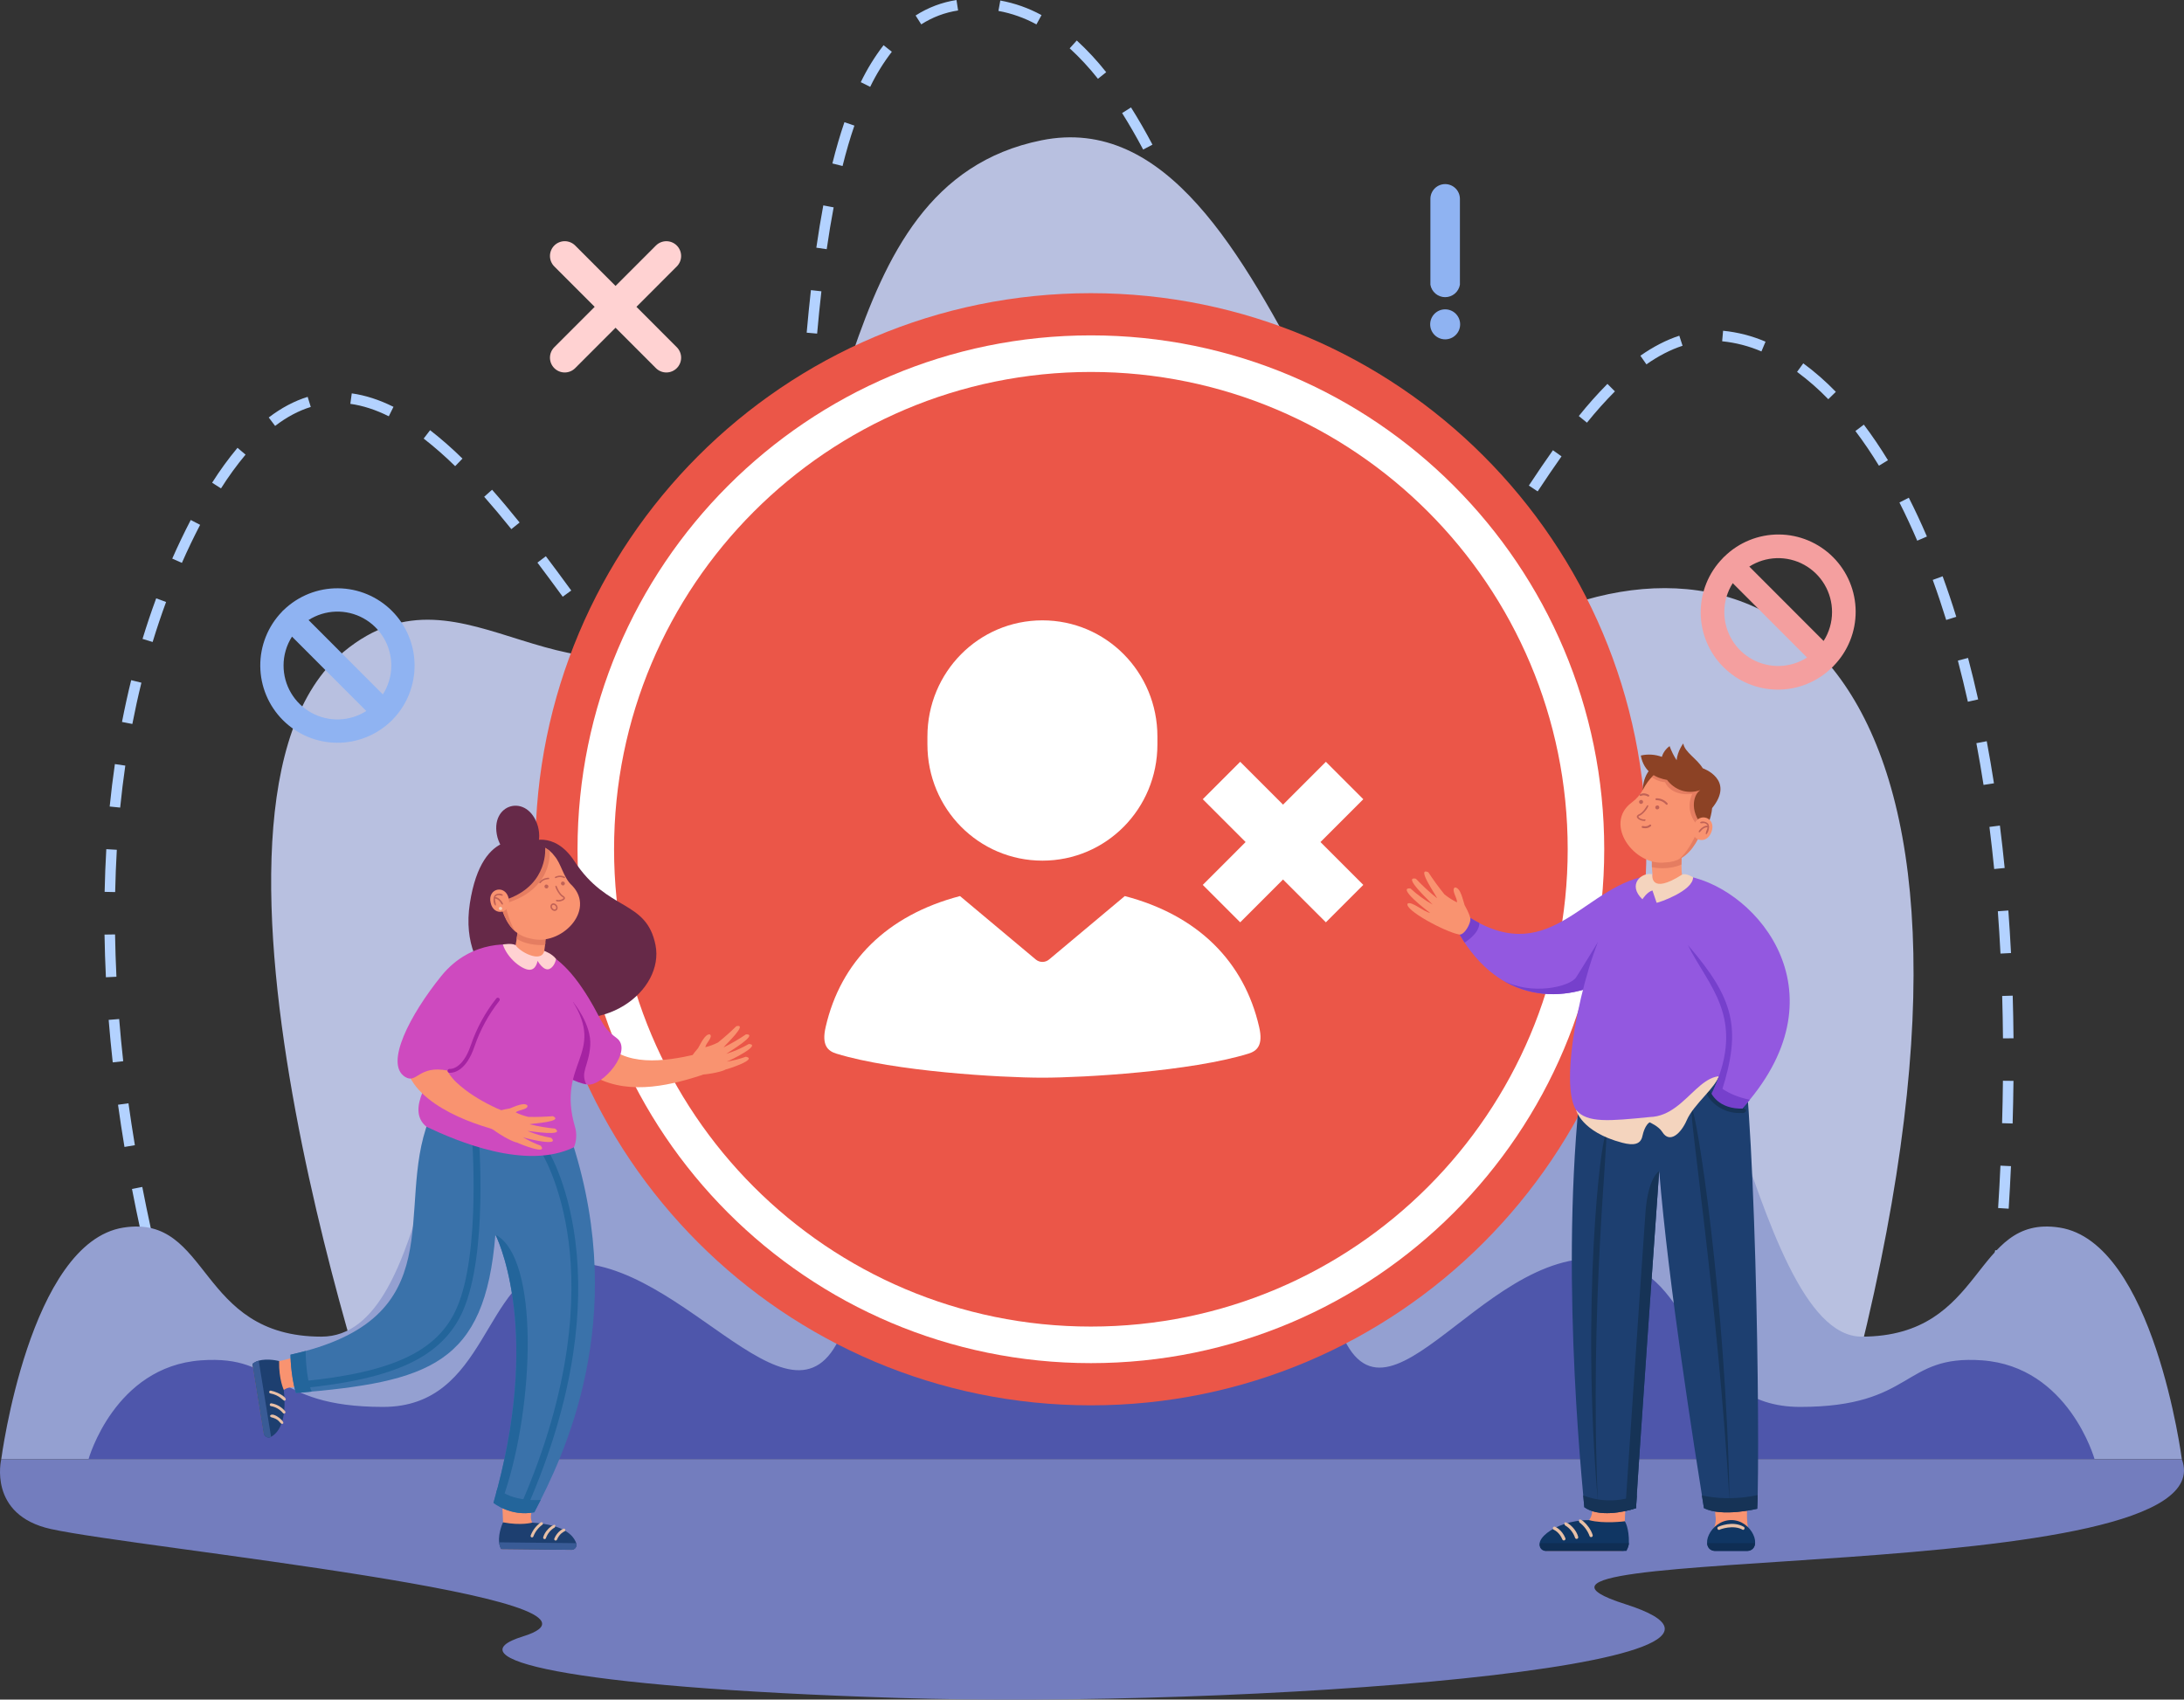 <svg width="514" height="400" viewBox="0 0 514 400" fill="none" xmlns="http://www.w3.org/2000/svg">
<rect x="0" y="0" width="514" height="400" fill="#333333" stroke="none"/>
<g clip-path="url(#clip0_1015_15982)">
<path d="M43.587 328.42C42.572 325.306 41.569 322.077 40.606 318.826L42.982 318.118C43.941 321.347 44.938 324.553 45.946 327.648L43.587 328.42ZM468.984 324.397L466.522 324.092C466.932 320.782 467.32 317.438 467.677 314.161L470.142 314.43C469.787 317.718 469.397 321.071 468.987 324.397H468.984ZM37.865 309.168C36.997 305.955 36.157 302.684 35.363 299.442L37.773 298.851C38.56 302.073 39.398 305.324 40.26 308.517L37.865 309.168ZM471.158 304.465L468.689 304.231C469.002 300.903 469.293 297.553 469.553 294.278L472.025 294.474C471.767 297.767 471.476 301.12 471.16 304.461L471.158 304.465ZM33.09 289.659C32.373 286.386 31.692 283.077 31.064 279.822L33.489 279.35C34.115 282.585 34.792 285.874 35.504 289.127L33.09 289.659ZM472.73 284.47L470.254 284.313C470.475 280.985 470.649 277.631 470.801 274.338L473.279 274.455C473.136 277.754 472.951 281.124 472.739 284.466L472.73 284.47ZM29.294 269.933C28.742 266.622 28.231 263.279 27.777 260.001L30.233 259.657C30.687 262.912 31.194 266.229 31.741 269.522L29.294 269.933ZM473.667 264.415L471.187 264.342C471.284 261.001 471.352 257.642 471.385 254.358L473.868 254.385C473.833 257.693 473.764 261.07 473.667 264.426V264.415ZM26.531 250.032C26.161 246.687 25.839 243.321 25.574 240.03L28.048 239.829C28.31 243.096 28.63 246.437 28.998 249.761L26.531 250.032ZM471.396 244.382C471.368 241.039 471.304 237.68 471.209 234.4L473.687 234.328C473.784 237.625 473.848 240.999 473.877 244.36L471.396 244.382ZM24.924 230C24.759 226.634 24.651 223.255 24.6 219.956L27.08 219.918C27.131 223.189 27.239 226.539 27.402 229.878L24.924 230ZM470.81 224.427C470.64 221.088 470.429 217.735 470.186 214.467L472.662 214.284C472.904 217.57 473.116 220.942 473.288 224.301L470.81 224.427ZM27.104 209.951L24.624 209.901C24.692 206.526 24.825 203.145 25.019 199.854L27.492 199.998C27.305 203.26 27.173 206.619 27.104 209.951ZM469.326 204.527C468.996 201.187 468.621 197.853 468.211 194.615L470.673 194.302C471.083 197.564 471.46 200.923 471.795 204.282L469.326 204.527ZM28.282 190.066L25.815 189.817C26.152 186.456 26.562 183.095 27.036 179.828L29.49 180.186C29.022 183.423 28.617 186.756 28.282 190.066ZM466.822 184.73C466.306 181.42 465.739 178.109 465.137 174.907L467.576 174.445C468.182 177.672 468.753 181.005 469.273 184.348L466.822 184.73ZM173.422 184.388C169.976 183.845 167.482 182.271 164.028 179.555L165.597 177.628C168.622 180.003 170.807 181.426 173.686 181.916L173.422 184.388ZM182.02 178.473L179.815 177.343C180.953 175.114 181.956 172.02 182.8 168.149L185.226 168.681C184.326 172.817 183.279 176.021 182.04 178.473H182.02ZM156.748 172.424C154.764 170.217 152.66 167.681 150.29 164.664L152.242 163.119C154.576 166.094 156.651 168.593 158.593 170.758L156.748 172.424ZM31.148 170.385L28.712 169.912C29.355 166.602 30.083 163.291 30.874 160.076L33.282 160.674C32.499 163.841 31.783 167.114 31.148 170.385ZM463.135 165.154C462.401 161.87 461.608 158.615 460.781 155.479L463.177 154.843C464.015 158.01 464.815 161.296 465.556 164.611L463.135 165.154ZM186.89 158.674L184.43 158.357C184.811 155.388 185.153 152.139 185.475 148.425L187.946 148.646C187.629 152.389 187.283 155.673 186.89 158.674ZM144.208 156.653C142.193 153.925 140.1 151.038 138.297 148.549L140.305 147.09C142.104 149.575 144.192 152.453 146.203 155.174L144.208 156.653ZM325.833 156.45C323.83 156.427 321.875 155.831 320.2 154.73L321.523 152.625C324.237 154.342 326.907 154.346 329.788 152.978L330.855 155.223C329.296 156.002 327.582 156.421 325.84 156.45H325.833ZM35.919 151.091L33.546 150.365C34.532 147.134 35.612 143.921 36.761 140.815L39.087 141.678C37.958 144.739 36.893 147.913 35.921 151.091H35.919ZM338.973 148.721L337.15 147.035C339.357 144.592 341.418 142.021 343.323 139.335L345.333 140.793C343.371 143.558 341.248 146.205 338.975 148.721H338.973ZM313.149 147.013C311.333 144.144 309.708 141.158 308.286 138.074L310.528 137.011C311.904 139.994 313.476 142.884 315.233 145.66L313.149 147.013ZM458.034 145.909C457.035 142.687 455.968 139.509 454.866 136.483L457.196 135.631C458.314 138.701 459.401 141.91 460.404 145.17L458.034 145.909ZM132.435 140.442C130.164 137.335 128.272 134.782 126.482 132.411L128.466 130.911C130.265 133.292 132.166 135.854 134.443 138.975L132.435 140.442ZM188.707 138.595L186.229 138.434C186.418 135.521 186.608 132.255 186.815 128.425L189.291 128.558C189.079 132.389 188.888 135.673 188.698 138.595H188.707ZM42.808 132.475L40.537 131.471C41.9 128.381 43.352 125.35 44.894 122.376L47.099 123.524C45.577 126.446 44.147 129.43 42.808 132.475ZM351.008 132.475L348.936 131.109C350.699 128.423 352.52 125.576 354.364 122.703L356.449 124.047C354.602 126.927 352.781 129.776 351.008 132.464V132.475ZM304.296 128.798C303.171 125.974 302.009 122.893 300.746 119.377L303.079 118.534C304.335 122.023 305.486 125.08 306.606 127.878L304.296 128.798ZM451.217 127.254C449.883 124.14 448.472 121.114 447.028 118.262L449.233 117.135C450.706 120.035 452.141 123.109 453.494 126.271L451.217 127.254ZM120.347 124.532C118.096 121.732 116.001 119.236 113.953 116.912L115.809 115.263C117.895 117.62 120.014 120.14 122.291 122.972L120.347 124.532ZM189.794 118.529L187.331 118.404C187.496 115.093 187.664 111.758 187.84 108.377L190.318 108.507C190.133 111.886 189.977 115.208 189.8 118.529H189.794ZM361.882 115.647L359.814 114.277C361.886 111.132 363.74 108.413 365.48 105.963L367.501 107.406C365.784 109.832 363.945 112.529 361.888 115.647H361.882ZM52.013 114.945L49.923 113.608C51.731 110.741 53.726 107.997 55.895 105.393L57.791 106.998C55.691 109.516 53.761 112.171 52.013 114.945ZM297.432 109.887C296.295 106.545 295.179 103.202 294.238 100.373L296.59 99.585C297.532 102.412 298.645 105.749 299.78 109.075L297.432 109.887ZM107.121 109.712C104.777 107.407 102.303 105.237 99.711 103.215L101.223 101.246C103.891 103.325 106.436 105.557 108.845 107.931L107.121 109.712ZM442.209 109.607C440.43 106.7 438.567 103.95 436.668 101.441L438.653 99.94C440.599 102.52 442.511 105.338 444.33 108.313L442.209 109.607ZM64.751 100.242L63.248 98.256C66.209 95.992 69.293 94.359 72.41 93.401L73.138 95.778C70.298 96.649 67.476 98.148 64.751 100.242ZM373.494 99.481L371.567 97.916C373.68 95.277 375.929 92.75 378.306 90.346L380.07 92.112C377.751 94.449 375.555 96.906 373.491 99.472L373.494 99.481ZM190.859 98.494L188.383 98.347C188.603 94.734 188.81 91.45 189.044 88.314L191.52 88.49C191.299 91.617 191.079 94.89 190.859 98.494ZM91.501 97.974C88.414 96.429 85.358 95.444 82.45 95.045L82.788 92.582C85.965 93.023 89.267 94.083 92.605 95.749L91.501 97.974ZM430.286 93.955C428.019 91.609 425.561 89.457 422.935 87.521L424.397 85.511C427.135 87.529 429.699 89.772 432.063 92.218L430.286 93.955ZM291.072 90.865C289.839 87.166 288.821 84.149 287.873 81.375L290.219 80.567C291.171 83.35 292.19 86.374 293.426 90.079L291.072 90.865ZM387.482 85.756L386.062 83.719C389.111 81.578 392.194 79.996 395.221 79.009L395.988 81.375C393.194 82.278 390.333 83.752 387.482 85.749V85.756ZM414.551 82.71C411.61 81.444 408.492 80.638 405.307 80.32L405.527 77.844C408.968 78.183 412.337 79.049 415.515 80.413L414.551 82.71ZM192.32 78.517L189.849 78.296C190.157 74.807 190.495 71.437 190.848 68.281L193.315 68.559C192.953 71.691 192.622 75.039 192.311 78.508L192.32 78.517ZM284.579 71.918C283.382 68.563 282.251 65.498 281.127 62.547L283.444 61.664C284.575 64.633 285.71 67.714 286.916 71.084L284.579 71.918ZM194.576 58.647L192.122 58.292C192.622 54.812 193.176 51.464 193.76 48.341L196.198 48.802C195.61 51.879 195.065 55.191 194.567 58.639L194.576 58.647ZM277.44 53.262C276.118 50.049 274.764 46.975 273.448 44.125L275.699 43.079C277.021 45.959 278.386 49.065 279.731 52.309L277.44 53.262ZM198.306 39.071L195.898 38.469C196.763 34.997 197.717 31.727 198.734 28.758L201.082 29.561C200.078 32.457 199.146 35.659 198.297 39.063L198.306 39.071ZM269.041 35.2C267.409 32.122 265.734 29.23 264.087 26.609L266.183 25.284C267.872 27.959 269.572 30.906 271.232 34.042L269.041 35.2ZM204.808 20.445L202.583 19.341C204.064 16.262 205.86 13.346 207.943 10.639L209.891 12.184C207.914 14.751 206.207 17.516 204.799 20.436L204.808 20.445ZM258.401 18.544C256.381 15.979 254.157 13.581 251.752 11.374L253.416 9.529C255.921 11.827 258.236 14.323 260.341 16.993L258.401 18.544ZM216.821 5.744L215.485 3.649C218.402 1.773 221.68 0.532 225.108 0.008L225.485 2.464C222.397 2.933 219.441 4.047 216.812 5.735L216.821 5.744ZM243.925 5.744C241.131 4.215 238.111 3.143 234.978 2.57L235.419 0.123C238.815 0.74 242.09 1.899 245.12 3.554L243.925 5.744Z" fill="#B3D2FF"/>
<path d="M90.863 342.458C90.863 342.458 37.365 189.571 80.845 153.432C109.907 129.276 133.793 173.12 170.56 144.95C203.293 119.872 192.887 43.57 245.093 33.023C303.788 21.167 316.712 163.478 364.882 144.034C423.332 120.433 481.474 168.347 431.229 342.778L90.863 342.458Z" fill="#B8C0E0"/>
<path d="M484.708 288.911C464.123 285.717 467.481 314.58 438.137 314.58C411.306 314.58 402.723 204.673 383.203 236.085C283.126 397.163 341.239 167.582 261.65 164.665C225.661 163.34 201.683 203.523 192.838 274.654C180.018 338.961 150.292 225.597 119.698 236.146C100.253 242.845 102.48 314.58 75.651 314.58C46.305 314.58 49.665 285.717 29.077 288.911C6.914 292.352 0.293 343.45 0.293 343.45H513.494C513.494 343.45 506.874 292.352 484.708 288.911Z" fill="#94A0D1"/>
<path d="M466.478 320.158C447.54 318.794 450.628 331.118 423.632 331.118C398.94 331.118 399.628 303.498 383.11 297.627C352.686 286.813 327.617 341.531 315.824 314.069C293.426 241.208 228.1 204.667 197.964 314.069C186.171 341.531 158.593 292.531 130.675 297.627C113.492 300.763 114.837 331.118 90.153 331.118C63.157 331.118 66.248 318.794 47.31 320.158C26.917 321.626 20.828 343.442 20.828 343.442H492.96C492.96 343.442 486.869 321.626 466.478 320.158Z" fill="#4E56AB"/>
<path d="M0.293 343.453C0.293 343.453 -2.926 356.576 11.991 359.862C32.393 364.358 152.153 376.165 123.058 385.139C106.636 390.215 131.436 397.083 211.437 399.616C291.438 402.15 428.696 392.225 382.537 377.547C336.378 362.868 524.959 374.002 513.495 343.46L0.293 343.453Z" fill="#737DBE"/>
<path d="M256.737 330.748C328.941 330.748 387.474 272.154 387.474 199.874C387.474 127.594 328.941 69 256.737 69C184.533 69 126 127.594 126 199.874C126 272.154 184.533 330.748 256.737 330.748Z" fill="#EB5648"/>
<path d="M256.737 320.815C323.462 320.815 377.553 266.667 377.553 199.872C377.553 133.078 323.462 78.93 256.737 78.93C190.012 78.93 135.921 133.078 135.921 199.872C135.921 266.667 190.012 320.815 256.737 320.815Z" fill="white"/>
<path d="M256.737 312.21C318.713 312.21 368.955 261.916 368.955 199.874C368.955 137.833 318.713 87.539 256.737 87.539C194.761 87.539 144.519 137.833 144.519 199.874C144.519 261.916 194.761 312.21 256.737 312.21Z" fill="#EB5648"/>
<path d="M225.937 210.891C208.696 215.405 197.842 226.339 194.32 241.694C193.297 246.089 194.883 247.371 196.855 247.978C210.406 252.152 235.486 253.634 245.328 253.634C255.17 253.634 280.25 252.152 293.803 247.978C295.774 247.371 297.361 246.089 296.337 241.694C292.817 226.338 281.96 215.407 264.72 210.891L246.9 225.817C245.992 226.578 244.67 226.578 243.762 225.817L225.937 210.891Z" fill="white"/>
<path fill-rule="evenodd" clip-rule="evenodd" d="M245.33 146C230.337 146 218.266 158.199 218.266 173.352V175.202C218.266 190.355 230.337 202.554 245.33 202.554C260.324 202.554 272.395 190.355 272.395 175.202V173.352C272.395 158.199 260.323 146 245.33 146Z" fill="white"/>
<path fill-rule="evenodd" clip-rule="evenodd" d="M291.878 179.289L283.07 188.097L293.153 198.177L283.07 208.26L291.878 217.068L301.958 206.988L312.041 217.068L320.849 208.26L310.769 198.177L320.849 188.097L312.041 179.289L301.958 189.372L291.878 179.289Z" fill="white"/>
<path d="M343.589 46.806V67.016C343.446 67.834 343.019 68.576 342.384 69.11C341.748 69.644 340.945 69.938 340.115 69.938C339.285 69.938 338.481 69.644 337.846 69.11C337.21 68.576 336.783 67.834 336.64 67.016V46.806C336.64 45.884 337.006 44.999 337.658 44.347C338.309 43.695 339.193 43.328 340.115 43.328C341.036 43.328 341.92 43.695 342.572 44.347C343.223 44.999 343.589 45.884 343.589 46.806Z" fill="#8FB3F2"/>
<path d="M340.114 79.867C342.063 79.867 343.642 78.286 343.642 76.336C343.642 74.386 342.063 72.805 340.114 72.805C338.166 72.805 336.587 74.386 336.587 76.336C336.587 78.286 338.166 79.867 340.114 79.867Z" fill="#8FB3F2"/>
<path d="M92.471 169.286C95.781 165.855 97.612 161.259 97.571 156.489C97.529 151.718 95.618 147.155 92.248 143.782C88.878 140.409 84.32 138.495 79.555 138.454C74.79 138.412 70.199 140.246 66.771 143.559C66.616 143.682 66.476 143.822 66.354 143.977C63.044 147.408 61.212 152.004 61.254 156.774C61.295 161.544 63.207 166.108 66.576 169.481C69.946 172.854 74.504 174.767 79.27 174.809C84.035 174.851 88.626 173.017 92.054 169.703C92.208 169.581 92.348 169.441 92.471 169.286ZM92.089 156.631C92.092 159.042 91.403 161.403 90.105 163.433L72.617 145.928C74.533 144.706 76.741 144.022 79.011 143.948C81.281 143.874 83.529 144.413 85.52 145.507C87.511 146.601 89.171 148.211 90.326 150.169C91.482 152.126 92.091 154.358 92.089 156.631ZM66.735 156.631C66.733 154.221 67.422 151.86 68.72 149.83L86.207 167.335C84.292 168.557 82.083 169.241 79.813 169.315C77.543 169.389 75.295 168.85 73.305 167.756C71.314 166.662 69.654 165.051 68.498 163.094C67.342 161.137 66.734 158.905 66.735 156.631Z" fill="#8FB3F2"/>
<path d="M431.551 156.703C434.895 153.278 436.755 148.671 436.727 143.882C436.699 139.093 434.787 134.508 431.404 131.122C428.021 127.736 423.441 125.821 418.657 125.793C413.873 125.766 409.271 127.627 405.849 130.974C405.774 131.036 405.699 131.102 405.629 131.173C405.558 131.244 405.492 131.319 405.43 131.394C402.087 134.819 400.227 139.426 400.255 144.215C400.282 149.004 402.195 153.589 405.578 156.975C408.961 160.361 413.541 162.276 418.325 162.304C423.109 162.331 427.711 160.47 431.132 157.123C431.207 157.061 431.282 156.995 431.353 156.924C431.423 156.853 431.49 156.778 431.551 156.703ZM431.168 144.049C431.17 146.459 430.481 148.82 429.183 150.85L411.696 133.345C413.611 132.123 415.82 131.439 418.09 131.365C420.36 131.291 422.608 131.83 424.598 132.924C426.589 134.018 428.249 135.628 429.405 137.586C430.561 139.543 431.17 141.775 431.168 144.049ZM405.814 144.049C405.811 141.638 406.5 139.277 407.798 137.247L425.286 154.752C423.37 155.974 421.162 156.658 418.892 156.732C416.622 156.806 414.374 156.267 412.383 155.173C410.392 154.079 408.732 152.469 407.577 150.511C406.421 148.554 405.812 146.322 405.814 144.049Z" fill="#F49F9F"/>
<path d="M149.785 72.214L159.283 62.706C159.606 62.383 159.862 62 160.036 61.578C160.211 61.156 160.301 60.703 160.301 60.246C160.301 59.79 160.211 59.337 160.036 58.915C159.862 58.493 159.606 58.11 159.283 57.787C158.96 57.464 158.577 57.208 158.156 57.033C157.734 56.858 157.282 56.768 156.826 56.768C156.37 56.768 155.918 56.858 155.496 57.033C155.075 57.208 154.692 57.464 154.369 57.787L144.869 67.294L135.371 57.787C135.049 57.463 134.665 57.207 134.244 57.032C133.822 56.856 133.37 56.766 132.913 56.766C132.457 56.765 132.004 56.855 131.582 57.03C131.16 57.204 130.777 57.461 130.454 57.783C130.131 58.106 129.874 58.49 129.699 58.912C129.524 59.334 129.434 59.787 129.434 60.244C129.433 60.701 129.523 61.154 129.697 61.576C129.872 61.999 130.128 62.383 130.45 62.706L139.955 72.214L130.45 81.722C130.128 82.044 129.872 82.428 129.697 82.85C129.522 83.272 129.432 83.725 129.432 84.181C129.432 84.638 129.522 85.091 129.696 85.513C129.871 85.935 130.127 86.319 130.449 86.642C131.101 87.295 131.985 87.661 132.907 87.662C133.363 87.662 133.815 87.572 134.237 87.397C134.659 87.222 135.042 86.966 135.365 86.643L144.869 77.135L154.369 86.643C154.692 86.966 155.075 87.222 155.497 87.397C155.918 87.572 156.37 87.662 156.827 87.662C157.283 87.662 157.735 87.571 158.157 87.396C158.578 87.222 158.962 86.965 159.284 86.642C159.607 86.319 159.863 85.935 160.037 85.513C160.212 85.091 160.302 84.638 160.302 84.181C160.302 83.725 160.212 83.272 160.037 82.85C159.862 82.428 159.606 82.044 159.283 81.722L149.785 72.214Z" fill="#FFD2D2"/>
<path d="M384.109 226.677C375.083 234.49 361.621 236.964 351.623 229.352C348.649 227.174 345.644 223.671 343.556 220.005L346.01 216.033C365.493 228.063 373.205 207.534 389.047 205.934L385.877 210.568C385.877 210.568 384.384 226.355 384.109 226.677Z" fill="#9358E0"/>
<path d="M402.048 363.755L402.346 363.598C402.346 363.819 402.604 364.532 402.811 364.532L411.603 364.713C411.811 364.713 411.938 364.32 411.938 364.112L412.688 363.892C412.688 362.568 412.58 362.097 411.998 361.078C409.862 358.233 412.412 345.516 412.34 342.195C412.867 341.286 403.08 341.998 402.946 341.784C402.894 341.784 402.842 341.795 402.795 341.816C402.747 341.836 402.704 341.867 402.669 341.905C402.634 341.943 402.607 341.988 402.59 342.037C402.573 342.087 402.567 342.139 402.571 342.19L403.722 356.721C404.238 359.476 402.123 361.142 402.048 363.755Z" fill="#F99370"/>
<path d="M363.943 365.011H381.452C382.982 364.949 382.969 363.389 382.687 362.177C381.723 357.816 383.427 347.799 383.743 343.314C383.764 343.12 383.745 342.922 383.685 342.736C383.625 342.549 383.527 342.377 383.396 342.231C383.265 342.086 383.105 341.969 382.927 341.889C382.748 341.81 382.554 341.769 382.358 341.77H374.642C374.444 341.77 374.249 341.812 374.069 341.893C373.889 341.974 373.729 342.093 373.598 342.241C373.468 342.389 373.37 342.564 373.312 342.753C373.254 342.941 373.237 343.14 373.262 343.336L374.666 354.555C375.429 359.428 369.622 360.357 366.313 360.895C364.121 361.063 360.475 364.04 363.943 365.011Z" fill="#F99370"/>
<path d="M383.355 363.191C383.309 364.05 382.881 365.029 381.887 365.01H363.725C359.441 363.418 365.597 357.727 373.983 357.762C377.391 358.7 382.403 358.031 382.403 358.031C382.403 358.031 383.441 359.574 383.355 363.191Z" fill="#103663"/>
<path d="M411.295 365.009H403.532C399.749 364.49 402.447 357.801 407.412 357.75C412.377 357.7 415.073 364.499 411.295 365.009Z" fill="#103663"/>
<path d="M368.054 362.55C368.117 362.549 368.179 362.533 368.235 362.503C368.29 362.473 368.338 362.43 368.373 362.378C368.408 362.326 368.43 362.265 368.437 362.203C368.444 362.14 368.435 362.076 368.412 362.018C367.583 359.972 366.037 359.343 365.971 359.316C365.51 359.127 365.219 359.855 365.687 360.034C365.748 360.06 367.009 360.59 367.697 362.307C367.726 362.378 367.775 362.44 367.839 362.483C367.902 362.526 367.977 362.549 368.054 362.55Z" fill="#E8C0A6"/>
<path d="M371.053 362.187C371.113 362.187 371.173 362.173 371.227 362.146C371.281 362.118 371.327 362.079 371.363 362.03C371.399 361.981 371.423 361.925 371.433 361.865C371.443 361.805 371.439 361.744 371.421 361.686C370.744 359.113 367.413 357.184 368.312 358.985C369.429 359.643 370.272 360.683 370.684 361.914C370.709 361.993 370.758 362.062 370.824 362.111C370.89 362.16 370.97 362.187 371.053 362.187Z" fill="#E8C0A6"/>
<path d="M374.466 361.767C374.527 361.767 374.587 361.752 374.642 361.724C374.697 361.695 374.744 361.655 374.779 361.605C374.815 361.555 374.838 361.497 374.847 361.436C374.857 361.375 374.851 361.313 374.832 361.255C374.033 358.695 371.006 356.4 371.699 358.296C372.798 359.107 373.634 360.225 374.102 361.509C374.128 361.584 374.178 361.65 374.243 361.696C374.308 361.742 374.386 361.767 374.466 361.767Z" fill="#E8C0A6"/>
<path d="M410.197 360.061C410.281 360.06 410.362 360.031 410.428 359.979C410.494 359.928 410.542 359.856 410.564 359.775C410.586 359.694 410.582 359.608 410.551 359.53C410.52 359.452 410.464 359.386 410.393 359.342C407.789 357.817 404.539 359.26 404.403 359.322C403.946 359.523 404.266 360.24 404.72 360.026C404.751 359.929 408.018 358.752 410.197 360.061Z" fill="#E8C0A6"/>
<path d="M362.452 363.191H383.355C383.287 363.83 383.092 364.448 382.781 365.01H363.724C363.507 365.01 363.292 364.958 363.099 364.858C362.905 364.757 362.739 364.612 362.614 364.433C362.489 364.255 362.409 364.048 362.381 363.832C362.353 363.616 362.377 363.396 362.452 363.191Z" fill="#0F2E54"/>
<path d="M411.295 365.01H403.532C403.298 365.01 403.066 364.963 402.851 364.87C402.635 364.778 402.441 364.642 402.28 364.472C402.119 364.302 401.995 364.1 401.914 363.88C401.834 363.66 401.799 363.426 401.812 363.191H413.016C413.03 363.426 412.995 363.66 412.914 363.881C412.834 364.101 412.709 364.302 412.548 364.473C412.386 364.643 412.192 364.779 411.977 364.871C411.761 364.963 411.529 365.011 411.295 365.01Z" fill="#0F2E54"/>
<path d="M386.613 185.914C386.613 185.914 386.523 180.231 391.653 179.223L394.35 182.017L386.613 185.914Z" fill="#8C4225"/>
<path d="M413.564 355.092C413.564 355.092 405.285 357.107 401.019 354.942C398.799 341.007 392.641 302.195 390.489 275.607C390.408 277.152 385.897 339.694 385.039 354.942C382.094 355.928 376.172 357.12 372.859 354.721C371.371 338.667 366.591 285.817 373.791 242.65C373.791 242.65 393.521 244.857 408.932 240.188C413.171 253.888 414.295 338.661 413.564 355.092Z" fill="#1D3F70"/>
<path d="M376.051 353.398C374.027 307.273 378.67 267.584 377.973 267.105C376.75 267.209 372.082 307.242 376.051 353.398Z" fill="#163356"/>
<path d="M407.048 353.398C406.246 305.99 399.208 261.087 398.146 260.926C397.35 261.513 404.27 305.9 407.048 353.398Z" fill="#163356"/>
<path d="M388.904 205.756C388.463 202.004 389.061 196.575 389.583 194.344C390.529 189.943 397.498 191.647 396.341 195.973C396.12 195.832 395.397 203.805 395.9 206.019C402.434 207.983 382.76 214.443 388.904 205.756Z" fill="#F99370"/>
<path d="M396.407 195.609C396.391 195.731 396.369 195.853 396.341 195.973C396.177 195.865 395.726 200.266 395.721 203.457C392.723 204.823 389.38 204.223 388.77 204.097C388.704 200.052 389.076 196.372 389.669 194.053C390.884 190.136 397.028 191.563 396.407 195.609Z" fill="#E57D61"/>
<path d="M401.056 193.969C400.062 196.977 398.464 200.287 395.699 201.938C394.568 202.588 393.292 202.943 391.989 202.971C384.61 203.968 377.339 193.909 383.979 188.904C385.067 188.112 385.97 187.092 386.625 185.915C392.531 174.492 404.668 183.457 401.056 193.969Z" fill="#F99370"/>
<path d="M376.097 221.652L373.059 232.813C366.551 234.815 359.61 234.358 353.49 230.606C360.219 234.411 369.467 232.264 370.927 230.03C372.461 227.66 375.887 221.994 376.097 221.652Z" fill="#7640CC"/>
<path d="M411.802 258.833C411.096 259.692 410.345 260.553 409.549 261.415C409.549 261.415 405.673 262.143 402.637 258.104C415.016 231.841 391.115 229.38 395.893 206.02C411.861 207.907 434.078 231.764 411.802 258.833Z" fill="#9358E0"/>
<path d="M389.594 190.171C389.398 189.588 390.315 189.288 390.494 189.882C390.672 190.475 389.773 190.758 389.594 190.171Z" fill="#C16256"/>
<path d="M385.776 188.882C385.58 188.3 386.499 188 386.678 188.591C386.856 189.182 385.957 189.469 385.776 188.882Z" fill="#C16256"/>
<path d="M401.056 193.969C400.062 196.977 398.464 200.288 395.699 201.938C395.469 202.073 395.232 202.195 394.989 202.303C397.139 200.758 398.847 196.982 398.847 196.982L398.949 193.567C396.444 190.052 398.287 186.845 398.287 186.845C393.058 187.445 391.867 184.084 391.867 184.084C390.253 184.033 388.717 182.916 388.717 182.916C395.893 175.7 404.174 186.059 401.056 193.969Z" fill="#E57D61"/>
<path d="M386.913 193.209C387.222 193.304 387.484 192.874 387.083 192.838C386.455 192.955 385.081 192.309 385.84 191.995C386.926 191.625 388.624 189.126 387.632 189.568C387.632 189.585 386.68 191.311 385.72 191.647C384.409 192.309 386.005 193.209 386.913 193.209Z" fill="#C16256"/>
<path d="M411.802 258.833C411.096 259.692 410.345 260.553 409.549 261.415C409.549 261.415 405.602 261.967 402.566 257.924C403.007 256.84 403.506 256.136 403.889 255.055C403.885 255.057 406.231 257.685 411.802 258.833Z" fill="#7640CC"/>
<path d="M409.829 261.935C410.664 262.186 411.544 261.195 410.408 260.908C404.264 261.175 402.628 257.117 402.56 256.936C399.896 255.442 403.168 262.303 409.829 261.935Z" fill="#163356"/>
<path d="M370.923 261.217C370.923 261.217 372.127 266.392 381.772 268.941C384.534 269.674 386.131 269.312 386.534 267.396C386.739 266.434 387.264 264.748 388.23 264.137C388.23 264.137 390.388 265.07 391.201 266.394C392.987 269.297 395.677 266.659 396.984 263.623C398.605 259.871 403.799 256.03 404.701 252.879L370.923 261.217Z" fill="#F4D4BE"/>
<path d="M410.223 254.819C409.908 255.375 409.721 255.286 409.399 254.964C400.737 248.487 397.635 262.64 388.298 262.894C378.796 263.834 373.509 264.373 370.921 261.214C366.401 254.205 373.591 222.861 379.402 215.272C381.951 211.326 386.457 207.81 388.9 205.762C388.849 205.967 387.555 211.356 395.893 206.018C396.312 206.197 398.955 208.776 398.79 210.158C399.213 216.505 414.253 247.69 410.223 254.819Z" fill="#9358E0"/>
<path d="M386.162 177.817C387.807 177.434 389.529 177.542 391.113 178.128C391.424 177.107 392.066 176.219 392.937 175.603C393.358 176.766 393.911 177.877 394.586 178.914C394.806 176.74 396.151 174.977 396.151 174.977C396.51 177.058 399.385 178.556 400.741 180.812C400.741 180.812 408.409 183.443 402.946 190.183C402.725 192.677 401.504 195.199 401.504 195.199C397.48 191.52 398.347 187.097 400.181 185.947C396.901 187.111 393.977 185.727 392.328 183.551C389.872 183.138 386.891 181.807 386.162 177.817Z" fill="#8C4225"/>
<path d="M405.208 256.812L403.307 256.417C410.902 239.302 401.971 232.068 397.247 222.43C408.202 235.115 409.86 242.074 405.208 256.812Z" fill="#7640CC"/>
<path d="M402.765 195.843C401.506 199.222 397.253 197.586 398.598 194.236C399.861 190.857 404.097 192.493 402.765 195.843Z" fill="#F99370"/>
<path d="M401.563 196.389C402.339 195.577 402.339 194.213 401.985 193.834C401.341 193.172 400.119 193.249 400.117 193.635C400.283 194.021 401.111 193.388 401.705 194.054C402.344 194.56 401.065 196.184 401.563 196.389Z" fill="#C16256"/>
<path d="M399.954 195.879C400.227 195.859 400.673 194.619 402.024 194.7C402.047 194.703 402.071 194.7 402.094 194.693C402.116 194.686 402.137 194.674 402.155 194.659C402.173 194.644 402.188 194.625 402.199 194.604C402.209 194.584 402.216 194.561 402.218 194.537C401.336 193.645 399.156 195.897 399.954 195.879Z" fill="#C16256"/>
<path d="M398.457 206.477C398.503 209.661 390.342 212.471 389.881 212.475L388.902 209.577C387.645 209.889 386.541 211.648 386.541 211.648C382.921 208.196 386.32 205.188 388.902 205.757C388.851 205.962 388.283 210.688 395.864 205.85C396.839 205.402 398.457 206.477 398.457 206.477Z" fill="#F4D4BE"/>
<path d="M385.039 354.944C384.204 355.23 383.35 355.457 382.484 355.626C382.484 355.626 386.644 293.565 387.264 285.285C387.883 277.004 390.489 275.609 390.489 275.609C390.489 275.609 384.971 353.604 385.039 354.944Z" fill="#163356"/>
<path d="M385.202 351.935C385.092 353.724 385.03 354.804 385.039 354.943C382.094 355.929 376.172 357.121 372.858 354.722C372.858 354.722 372.775 353.738 372.603 351.926C372.603 351.935 378.385 354.607 385.202 351.935Z" fill="#163356"/>
<path d="M413.564 355.094C413.564 355.094 405.285 357.109 401.019 354.944C401.019 354.944 400.843 353.867 400.536 351.935C400.536 351.935 406.37 353.48 413.667 351.852C413.698 353.734 413.53 354.939 413.564 355.094Z" fill="#163356"/>
<path d="M348.164 217.239C348.164 219.784 344.696 221.832 344.696 221.832C344.308 221.247 343.922 220.627 343.556 219.996L346.01 216.023C346.751 216.425 347.467 216.897 348.164 217.239Z" fill="#7640CC"/>
<path d="M342.408 208.852C341.457 209.464 343.016 211.344 342.897 212.368C341.839 211.853 340.844 211.216 339.932 210.472C338.584 208.805 337.321 207.071 336.146 205.277C333.236 203.953 337.85 210.536 338.197 211.348L338.175 211.37C336.42 209.966 334.764 208.441 333.221 206.806C329.949 206.124 336.545 212.149 337.145 212.867V212.88C335.277 211.825 333.537 210.558 331.957 209.106C328.602 208.711 335.769 214.315 336.565 214.818V214.842C335.145 214.654 332.222 212.024 331.285 212.659C330.403 214.103 339.993 219.28 343.356 219.927C344.566 220.26 346.312 217.212 346.017 216.016C345.739 214.893 344.965 213.518 344.694 213.015C344.268 211.843 343.801 208.945 342.408 208.852Z" fill="#F99370"/>
<path d="M351.612 229.32C351.711 229.398 351.81 229.477 351.909 229.565C351.81 229.488 351.722 229.42 351.623 229.345C351.619 229.342 351.617 229.338 351.615 229.334C351.613 229.329 351.612 229.325 351.612 229.32Z" fill="#395B96"/>
<path d="M392.328 189.403C392.355 189.394 392.381 189.38 392.403 189.361C392.427 189.343 392.447 189.32 392.462 189.294C392.477 189.268 392.486 189.239 392.489 189.209C392.493 189.179 392.49 189.148 392.481 189.119C392.472 189.091 392.457 189.064 392.438 189.041C392.114 188.667 391.713 188.369 391.261 188.167C390.81 187.966 390.32 187.866 389.825 187.876C389.796 187.877 389.766 187.884 389.739 187.896C389.712 187.909 389.688 187.926 389.667 187.948C389.647 187.97 389.631 187.996 389.621 188.024C389.611 188.052 389.606 188.082 389.607 188.112C389.608 188.142 389.615 188.171 389.628 188.198C389.64 188.225 389.658 188.25 389.68 188.27C389.702 188.29 389.727 188.306 389.755 188.316C389.783 188.327 389.813 188.331 389.843 188.33C390.266 188.327 390.684 188.414 391.071 188.586C391.457 188.758 391.802 189.011 392.083 189.328C392.111 189.364 392.149 189.391 392.193 189.404C392.237 189.418 392.284 189.417 392.328 189.403Z" fill="#C16256"/>
<path d="M386.137 187.331C386.179 187.334 386.22 187.326 386.256 187.307C386.982 186.949 387.8 187.444 387.8 187.448C387.825 187.465 387.853 187.476 387.883 187.482C387.912 187.487 387.943 187.486 387.972 187.48C388.001 187.473 388.029 187.46 388.053 187.442C388.077 187.424 388.098 187.401 388.113 187.375C388.13 187.35 388.141 187.322 388.147 187.293C388.152 187.263 388.152 187.233 388.145 187.203C388.138 187.174 388.126 187.146 388.108 187.122C388.091 187.098 388.068 187.077 388.042 187.062C388 187.035 387.013 186.424 386.058 186.899C386 186.91 385.948 186.944 385.914 186.993C385.881 187.042 385.868 187.103 385.879 187.161C385.891 187.22 385.924 187.272 385.974 187.305C386.023 187.339 386.083 187.351 386.142 187.34L386.137 187.331Z" fill="#C16256"/>
<path d="M388.293 194.075C388.252 194.084 388.214 194.103 388.183 194.13C387.583 194.671 386.671 194.413 386.662 194.408C386.633 194.399 386.603 194.395 386.573 194.398C386.543 194.401 386.514 194.41 386.487 194.424C386.461 194.439 386.438 194.458 386.419 194.482C386.401 194.506 386.387 194.533 386.38 194.563C386.37 194.591 386.366 194.622 386.368 194.652C386.371 194.682 386.379 194.711 386.394 194.738C386.408 194.765 386.428 194.788 386.451 194.807C386.475 194.826 386.502 194.84 386.532 194.847C386.58 194.861 387.694 195.183 388.489 194.47C388.54 194.443 388.578 194.397 388.595 194.342C388.613 194.288 388.608 194.228 388.583 194.177C388.557 194.126 388.513 194.086 388.459 194.067C388.405 194.048 388.345 194.051 388.293 194.075Z" fill="#C16256"/>
<path d="M110.58 212.603C113.475 193.817 124.313 198.245 124.313 198.245C124.313 198.245 130.265 195.155 135.193 202.689C143.002 214.647 152.134 211.659 154.274 222.433C156.371 232.989 142.023 244.986 124.932 237.187C124.939 237.187 107.657 231.513 110.58 212.603Z" fill="#662948"/>
<path d="M167.101 243.462C167.837 244.091 166.082 245.579 165.999 246.459C167.028 246.207 168.025 245.836 168.97 245.356C170.476 244.151 171.918 242.872 173.298 241.52C176.144 240.816 170.763 245.868 170.324 246.459C170.331 246.467 170.336 246.475 170.34 246.484C172.153 245.589 173.902 244.57 175.573 243.432C178.66 243.356 171.572 247.545 170.957 247.998V248.011C172.803 247.444 174.578 246.668 176.248 245.698C179.359 245.899 171.839 249.593 171.098 249.827V249.849C172.61 249.6 174.097 249.215 175.54 248.702C178.406 249.304 171.449 251.571 170.75 251.714C170.309 252.054 167.593 252.818 164.151 253.005C163.024 253.063 162.076 250.048 162.568 249.053C163.029 248.119 163.975 247.066 164.305 246.669C164.815 245.813 165.972 243.173 167.101 243.462Z" fill="#F99370"/>
<path d="M123.016 234.527C125.823 236.601 127.316 239.757 129.494 242.668C132.053 246.281 134.977 250.137 138.729 252.69C146.699 257.863 156.64 255.815 165.027 253.067C168.067 252.127 166.695 247.345 163.62 248.177C156.446 249.801 146.834 251.266 141.754 244.736C136.855 239.069 135.341 231.11 129.849 225.809C123.854 220.303 116.235 230.013 123.016 234.527Z" fill="#F99370"/>
<path d="M126.612 244.523C127.377 246.731 128.557 248.773 130.087 250.537C132.651 253.44 135.696 254.755 137.984 255.196L138.204 255.241C141.692 255.845 149.144 247.24 145.107 244.287C141.071 241.334 141.774 239.551 136.961 232.449C132.148 225.347 128.094 224.062 128.094 224.062C128.158 229.556 123.936 237.075 126.612 244.523Z" fill="#CE4ABF"/>
<path d="M62.046 337.19L59.416 320.982C60.23 320.565 64.266 320.729 65.691 320.338C66.597 320.252 77.971 317.08 79.154 316.789L80.665 326.096L68.457 326.537C67.757 326.566 67.089 326.837 66.566 327.304C66.044 327.77 65.699 328.404 65.591 329.097C64.93 332.271 66.043 335.593 64.006 337.89C63.847 338.032 63.653 338.129 63.444 338.17C63.235 338.212 63.019 338.195 62.818 338.124C62.618 338.052 62.44 337.928 62.304 337.763C62.168 337.599 62.079 337.401 62.046 337.19Z" fill="#F99370"/>
<path d="M60.893 320.239C60.356 320.384 59.853 320.637 59.416 320.982L62.062 337.314C62.091 337.499 62.164 337.674 62.274 337.826C62.385 337.977 62.529 338.099 62.697 338.183C62.864 338.267 63.049 338.309 63.236 338.307C63.423 338.305 63.607 338.258 63.772 338.17C65.421 337.266 67.613 334.699 66.786 327.102C66.786 327.102 65.607 324.675 65.684 320.327C65.691 320.338 63.067 319.614 60.893 320.239Z" fill="#1D3F70"/>
<path d="M66.343 335.119C65.75 334.954 65.807 334.033 63.83 333.548C63.743 333.528 63.668 333.475 63.621 333.4C63.573 333.326 63.557 333.235 63.576 333.148C64.31 332.118 67.781 335.064 66.343 335.119Z" fill="#E8C0A6"/>
<path d="M66.857 332.696C66.805 332.696 66.753 332.683 66.706 332.66C66.66 332.637 66.619 332.603 66.588 332.561C65.87 331.693 64.862 331.114 63.75 330.932C63.669 330.914 63.597 330.865 63.549 330.796C63.501 330.726 63.481 330.642 63.493 330.558C63.504 330.475 63.547 330.399 63.612 330.346C63.677 330.292 63.759 330.265 63.843 330.27C65.133 330.472 66.303 331.146 67.126 332.161C67.162 332.212 67.183 332.27 67.188 332.332C67.192 332.393 67.18 332.455 67.153 332.51C67.125 332.565 67.083 332.611 67.031 332.644C66.978 332.677 66.918 332.695 66.857 332.696Z" fill="#E8C0A6"/>
<path d="M66.956 329.666C66.491 329.584 65.832 328.359 63.623 327.945C63.535 327.929 63.457 327.879 63.406 327.806C63.355 327.733 63.335 327.643 63.35 327.555C63.366 327.467 63.416 327.389 63.489 327.338C63.562 327.287 63.652 327.267 63.739 327.282C65.953 327.761 68.069 329.3 66.956 329.666Z" fill="#E8C0A6"/>
<path d="M63.803 338.172L60.893 320.242C60.356 320.388 59.853 320.641 59.416 320.986L62.062 337.318C62.09 337.507 62.163 337.686 62.276 337.84C62.388 337.994 62.537 338.119 62.708 338.203C62.88 338.287 63.069 338.328 63.26 338.323C63.45 338.317 63.637 338.265 63.803 338.172Z" fill="#395B96"/>
<path d="M130.087 250.536C132.651 253.438 135.695 254.754 137.984 255.195C136.544 252.253 138.542 250.971 138.91 246.146C139.298 241.097 134.886 235.84 134.886 235.84L130.087 250.536Z" fill="#A523A2"/>
<path d="M134.331 364.753L117.948 364.572C117.677 363.689 118.528 359.741 118.389 358.276C118.389 357.66 118.228 354.285 118.168 353.672L119.394 344.418L126.617 344.497L124.963 356.607C124.869 357.304 125.02 358.012 125.39 358.609C125.76 359.207 126.326 359.657 126.991 359.882C130.001 361.065 133.438 360.544 135.369 362.928C135.481 363.111 135.542 363.321 135.546 363.535C135.549 363.75 135.495 363.961 135.389 364.148C135.283 364.334 135.129 364.489 134.943 364.595C134.756 364.702 134.545 364.756 134.331 364.753Z" fill="#F99370"/>
<path d="M117.467 362.991C117.52 363.545 117.683 364.084 117.948 364.573L134.483 364.757C134.67 364.76 134.856 364.718 135.024 364.634C135.192 364.551 135.338 364.429 135.449 364.277C135.56 364.126 135.633 363.951 135.663 363.765C135.692 363.58 135.677 363.39 135.618 363.212C135.01 361.431 132.858 358.831 125.236 358.356C125.236 358.356 122.635 359.1 118.378 358.281C118.387 358.277 117.222 360.74 117.467 362.991Z" fill="#1D3F70"/>
<path d="M130.764 362.575C130.708 362.575 130.654 362.561 130.606 362.534C130.558 362.508 130.516 362.47 130.486 362.424C130.455 362.378 130.437 362.326 130.431 362.271C130.426 362.216 130.434 362.161 130.455 362.11C131.193 360.344 132.543 359.81 132.6 359.788C132.683 359.756 132.775 359.758 132.857 359.795C132.938 359.831 133.001 359.898 133.033 359.981C133.065 360.064 133.063 360.157 133.026 360.238C132.99 360.319 132.923 360.383 132.84 360.415C132.79 360.435 131.694 360.883 131.077 362.37C131.051 362.432 131.007 362.484 130.952 362.521C130.896 362.558 130.83 362.576 130.764 362.575Z" fill="#E8C0A6"/>
<path d="M128.162 362.235C128.109 362.234 128.057 362.221 128.01 362.197C127.963 362.172 127.923 362.137 127.892 362.094C127.861 362.052 127.841 362.002 127.832 361.95C127.824 361.897 127.828 361.844 127.845 361.793C128.458 359.567 131.372 357.925 130.57 359.478C129.594 360.04 128.853 360.935 128.482 361.999C128.461 362.067 128.418 362.127 128.361 362.169C128.303 362.212 128.234 362.235 128.162 362.235Z" fill="#E8C0A6"/>
<path d="M125.203 361.837C125.151 361.836 125.099 361.823 125.052 361.798C125.006 361.774 124.965 361.739 124.935 361.696C124.904 361.653 124.884 361.603 124.876 361.551C124.868 361.499 124.872 361.446 124.888 361.395C125.352 360.144 126.183 359.063 127.271 358.292C127.346 358.249 127.434 358.235 127.518 358.255C127.603 358.275 127.676 358.327 127.723 358.399C127.77 358.472 127.787 358.56 127.77 358.645C127.754 358.73 127.706 358.805 127.635 358.855C126.674 359.551 125.939 360.513 125.519 361.623C125.494 361.686 125.451 361.741 125.394 361.779C125.338 361.817 125.271 361.837 125.203 361.837Z" fill="#E8C0A6"/>
<path d="M135.618 363.187L117.467 362.988C117.52 363.543 117.683 364.081 117.948 364.571L134.483 364.754C134.673 364.758 134.861 364.716 135.032 364.632C135.202 364.547 135.35 364.423 135.461 364.269C135.573 364.114 135.646 363.935 135.673 363.747C135.7 363.559 135.682 363.366 135.618 363.187Z" fill="#395B96"/>
<path d="M68.371 318.824C68.371 318.824 68.371 323.443 69.628 327.846C101.08 325.222 114.136 321.126 116.588 290.575C116.588 290.575 127.333 311.148 117.07 350.271C116.775 351.419 116.464 352.547 116.133 353.697C116.133 353.697 120.17 357.007 125.748 355.917C132.704 342.675 148.05 310.837 134.798 269.183C126.903 260.026 111.005 259.094 100.908 263.685C92.788 284.598 107.05 310.327 68.371 318.824Z" fill="#3A72AA"/>
<path d="M68.371 318.825C68.371 318.825 68.371 323.444 69.628 327.847C69.628 327.847 71.046 327.748 73.338 327.512C71.899 323.98 71.939 317.953 71.939 317.953C70.816 318.275 69.602 318.527 68.371 318.825Z" fill="#23659B"/>
<path d="M116.135 353.699C116.135 353.699 120.172 357.009 125.75 355.919C125.75 355.919 126.27 354.906 127.256 353.003C127.256 353.003 120.659 353.626 117.075 350.273C116.782 351.399 116.469 352.541 116.135 353.699Z" fill="#23659B"/>
<path d="M117.073 350.275C116.971 350.672 116.865 351.067 116.757 351.469H118.766C125.755 330.502 126.974 296.003 116.603 290.578C116.603 290.578 127.349 311.152 117.086 350.275H117.073Z" fill="#23659B"/>
<path d="M124 354.903C129.511 342.348 133.171 330.088 134.908 318.464C136.3 309.146 136.452 300.214 135.387 291.912C133.548 277.721 128.79 270.383 128.59 270.078L127.267 270.961C127.316 271.032 132.051 278.37 133.828 292.234C135.468 305.034 134.842 326.206 122.547 354.263L124 354.903Z" fill="#23659B"/>
<path d="M70.924 326.716C82.155 325.633 90.546 323.697 96.56 320.797C102.542 317.928 106.598 313.889 108.964 308.482C114.89 294.942 112.712 267.779 112.615 266.629L111.025 266.761C111.049 267.037 113.265 294.673 107.498 307.842C103.038 318.034 92.396 323.042 70.768 325.125L70.924 326.716Z" fill="#23659B"/>
<path d="M100.37 265.182C107.394 268.519 123.757 275.517 135.065 270.013C135.693 268.689 135.79 266.65 135.314 265.184C130.925 250.117 142.66 248.151 134.679 235.509C132.891 232.698 129.516 226.681 128.103 224.066C126.78 227.235 122.906 224.236 121.341 222.422C120.19 222.475 107.672 223.525 102.658 250.296C102.154 253.011 95.229 260.993 100.37 265.182Z" fill="#CE4ABF"/>
<path d="M124.141 260.209C124.304 261.165 122.005 261.182 121.372 261.8C122.321 262.269 123.321 262.626 124.353 262.864C126.279 262.908 128.206 262.844 130.131 262.696C132.777 263.981 125.402 264.409 124.688 264.581C124.688 264.581 124.688 264.601 124.688 264.61C126.653 265.085 128.648 265.423 130.66 265.621C133.072 267.539 124.954 266.214 124.192 266.168V266.181C125.971 266.928 127.83 267.469 129.732 267.792C131.992 269.942 123.852 267.956 123.136 267.662L123.12 267.678C124.44 268.455 125.828 269.113 127.265 269.644C129.084 271.948 122.285 269.229 121.658 268.887C121.107 268.869 118.523 267.715 115.765 265.647C114.861 264.97 116.065 262.048 117.088 261.597C118.038 261.176 119.44 260.968 119.954 260.88C120.882 260.547 123.457 259.262 124.141 260.209Z" fill="#F99370"/>
<path d="M112.117 224.274C105.394 229.321 98.478 237.108 96.022 245.179C92.127 256.319 106.102 262.861 115.093 265.483C116.857 266.145 118.9 266.514 119.628 264.28C120.144 262.239 118.448 261.424 116.863 260.826C113.907 259.456 110.891 257.721 108.446 255.653C105.591 253.303 103.293 250.08 105.52 246.686C108.181 241.23 112.747 236.554 117.913 233.554C123.962 229.739 118.201 220.502 112.117 224.274Z" fill="#F99370"/>
<path d="M121.27 222.426C121.27 222.426 111.228 220.581 103.853 229.709C96.479 238.837 90.453 250.42 95.341 253.45C98.143 255.185 98.443 250.607 105.35 251.96C110.739 253.017 109.689 242.982 117.794 234.582C122.258 229.961 122.415 224.068 121.27 222.426Z" fill="#CE4ABF"/>
<path d="M105.946 252.485C106.812 252.485 109.735 252.044 111.678 246.264C113.008 242.388 114.984 238.764 117.52 235.547C117.593 235.454 117.627 235.336 117.615 235.218C117.602 235.101 117.545 234.993 117.455 234.916C117.365 234.84 117.249 234.802 117.131 234.81C117.013 234.817 116.903 234.87 116.824 234.957C114.204 238.257 112.171 241.983 110.814 245.973C108.829 251.878 105.86 251.574 105.831 251.569C105.715 251.559 105.599 251.593 105.507 251.665C105.416 251.738 105.355 251.842 105.338 251.958C105.321 252.074 105.349 252.191 105.416 252.287C105.483 252.383 105.584 252.449 105.699 252.472C105.781 252.481 105.863 252.486 105.946 252.485Z" fill="#A523A2"/>
<path d="M128.092 223.79C128.092 223.79 130.021 224.492 130.858 225.69C130.858 225.69 130.616 227.396 129.364 228.016C127.95 228.716 126.513 226.123 126.513 226.123C126.513 226.123 126.204 228.385 124.458 228.23C122.712 228.076 119.388 225.511 118.347 222.285C118.347 222.285 120.47 221.918 121.27 222.424L128.092 223.79Z" fill="#FFD2D2"/>
<path d="M128.358 221.865L128.092 223.79C127.397 226.822 122.159 223.898 121.341 222.421C121.49 221.728 121.6 221.026 121.672 220.32L128.358 221.865Z" fill="#F99370"/>
<path d="M121.852 213.265C121.852 213.384 121.852 213.506 121.874 213.625C122.044 213.539 121.976 217.864 121.61 220.965C124.366 222.636 127.679 222.442 128.288 222.391C128.821 218.469 128.885 214.85 128.577 212.532C127.842 208.591 121.709 209.268 121.852 213.265Z" fill="#E57D61"/>
<path d="M117.388 210.895C117.924 213.945 119.004 217.375 121.447 219.363C122.45 220.151 123.633 220.676 124.89 220.888C131.978 222.828 140.323 214.294 134.629 208.406C132.578 206.565 132.102 203.254 130.462 201.416C128.065 198.042 122.919 198.293 120.179 201.111C117.708 203.661 116.899 207.137 117.388 210.895Z" fill="#F99370"/>
<path d="M129.017 208.837C129.291 208.302 128.444 207.888 128.189 208.43C127.933 208.973 128.762 209.38 129.017 208.837Z" fill="#C16256"/>
<path d="M132.895 208.132C133.169 207.595 132.322 207.18 132.066 207.723C131.811 208.266 132.64 208.675 132.895 208.132Z" fill="#C16256"/>
<path d="M131.751 212.155C131.467 212.155 130.843 212.277 130.854 211.89C130.861 211.868 130.871 211.847 130.886 211.829C130.901 211.811 130.919 211.796 130.94 211.785C130.96 211.774 130.983 211.768 131.006 211.766C131.029 211.764 131.052 211.766 131.074 211.773C131.663 211.952 132.49 211.645 132.6 211.378C132.638 211.286 132.51 211.195 132.397 211.136C131.41 210.657 130.1 207.913 131.004 208.542C131.004 208.56 131.681 210.363 132.547 210.824C133.55 211.491 132.532 212.032 131.751 212.155Z" fill="#C16256"/>
<path d="M117.388 210.894C117.923 213.944 119.004 217.373 121.447 219.362C120.084 217.72 119.198 214.014 119.198 214.014L119.806 212.352C130.367 208.773 129.348 200.218 129.348 200.218C122.838 195.072 115.9 203.913 117.388 210.894Z" fill="#E57D61"/>
<path d="M128.297 199.434C128.297 199.434 129.179 207.911 119.729 211.5L116.294 209.668C112.879 203.19 118.858 193.442 128.297 199.434Z" fill="#662948"/>
<path d="M117.081 197.089C119.396 205.073 128.687 202.513 126.599 194.48C124.277 186.502 115.018 189.051 117.081 197.089Z" fill="#662948"/>
<path d="M115.47 212.464C116.208 215.914 120.54 214.929 119.729 211.5C118.986 208.052 114.652 209.045 115.47 212.464Z" fill="#F99370"/>
<path d="M116.603 213.168C115.873 212.424 116.133 210.901 116.506 210.634C117.192 210.076 118.431 210.354 118.343 210.705C118.122 211.056 117.417 210.327 116.749 210.888C116.063 211.409 117.002 212.87 116.603 213.168Z" fill="#C16256"/>
<path d="M118.232 212.899C117.875 212.886 117.725 211.575 116.347 211.467C116.301 211.463 116.258 211.442 116.227 211.407C116.196 211.373 116.18 211.328 116.182 211.281C117.137 210.542 118.887 212.963 118.232 212.899Z" fill="#C16256"/>
<path d="M117.405 213.812C117.405 214.322 118.206 214.311 118.19 213.812C118.175 213.313 117.39 213.302 117.405 213.812Z" fill="#F4D4BE"/>
<path d="M130.312 214.361C130.085 214.296 129.887 214.156 129.749 213.963C129.445 213.544 129.483 212.992 129.833 212.736C129.923 212.672 130.027 212.629 130.136 212.611C130.246 212.593 130.358 212.601 130.464 212.633C130.691 212.698 130.889 212.839 131.026 213.032C131.332 213.451 131.295 214.001 130.942 214.259C130.823 214.347 130.678 214.393 130.53 214.392C130.456 214.391 130.383 214.38 130.312 214.361ZM130.034 213.012C129.835 213.158 129.831 213.493 130.034 213.76C130.124 213.891 130.255 213.986 130.406 214.032C130.463 214.049 130.524 214.054 130.583 214.045C130.642 214.037 130.698 214.016 130.748 213.983C130.947 213.838 130.951 213.5 130.748 213.233C130.657 213.104 130.525 213.009 130.373 212.964C130.332 212.952 130.289 212.947 130.246 212.946C130.169 212.947 130.095 212.973 130.034 213.019V213.012Z" fill="#C16256"/>
<path d="M127.093 207.873C127.12 207.873 127.147 207.866 127.171 207.853C127.195 207.841 127.216 207.822 127.232 207.8C127.853 206.917 129.059 206.917 129.07 206.917C129.094 206.92 129.119 206.918 129.142 206.91C129.165 206.903 129.186 206.891 129.204 206.875C129.222 206.859 129.237 206.839 129.247 206.817C129.257 206.795 129.262 206.771 129.262 206.746C129.262 206.722 129.257 206.698 129.247 206.676C129.237 206.654 129.222 206.634 129.204 206.618C129.186 206.602 129.165 206.59 129.142 206.582C129.119 206.575 129.094 206.573 129.07 206.575C128.991 206.575 127.673 206.593 126.952 207.608C126.933 207.634 126.923 207.664 126.921 207.696C126.918 207.727 126.925 207.759 126.94 207.787C126.954 207.815 126.976 207.838 127.003 207.855C127.03 207.871 127.061 207.88 127.093 207.88V207.873Z" fill="#C16256"/>
<path d="M130.759 206.663C130.784 206.663 130.809 206.657 130.832 206.647C131.126 206.496 131.452 206.417 131.783 206.417C132.114 206.417 132.44 206.496 132.734 206.647C132.773 206.668 132.818 206.673 132.861 206.661C132.903 206.649 132.939 206.622 132.962 206.585C132.985 206.547 132.992 206.502 132.983 206.459C132.974 206.416 132.949 206.379 132.913 206.354C132.569 206.175 132.186 206.082 131.799 206.082C131.411 206.082 131.029 206.175 130.684 206.354C130.649 206.37 130.62 206.398 130.602 206.433C130.585 206.468 130.581 206.508 130.589 206.546C130.598 206.585 130.62 206.618 130.651 206.642C130.682 206.666 130.72 206.679 130.759 206.678V206.663Z" fill="#C16256"/>
</g>
<defs>
<clipPath id="clip0_1015_15982">
<rect width="513.995" height="400" fill="white"/>
</clipPath>
</defs>
</svg>
